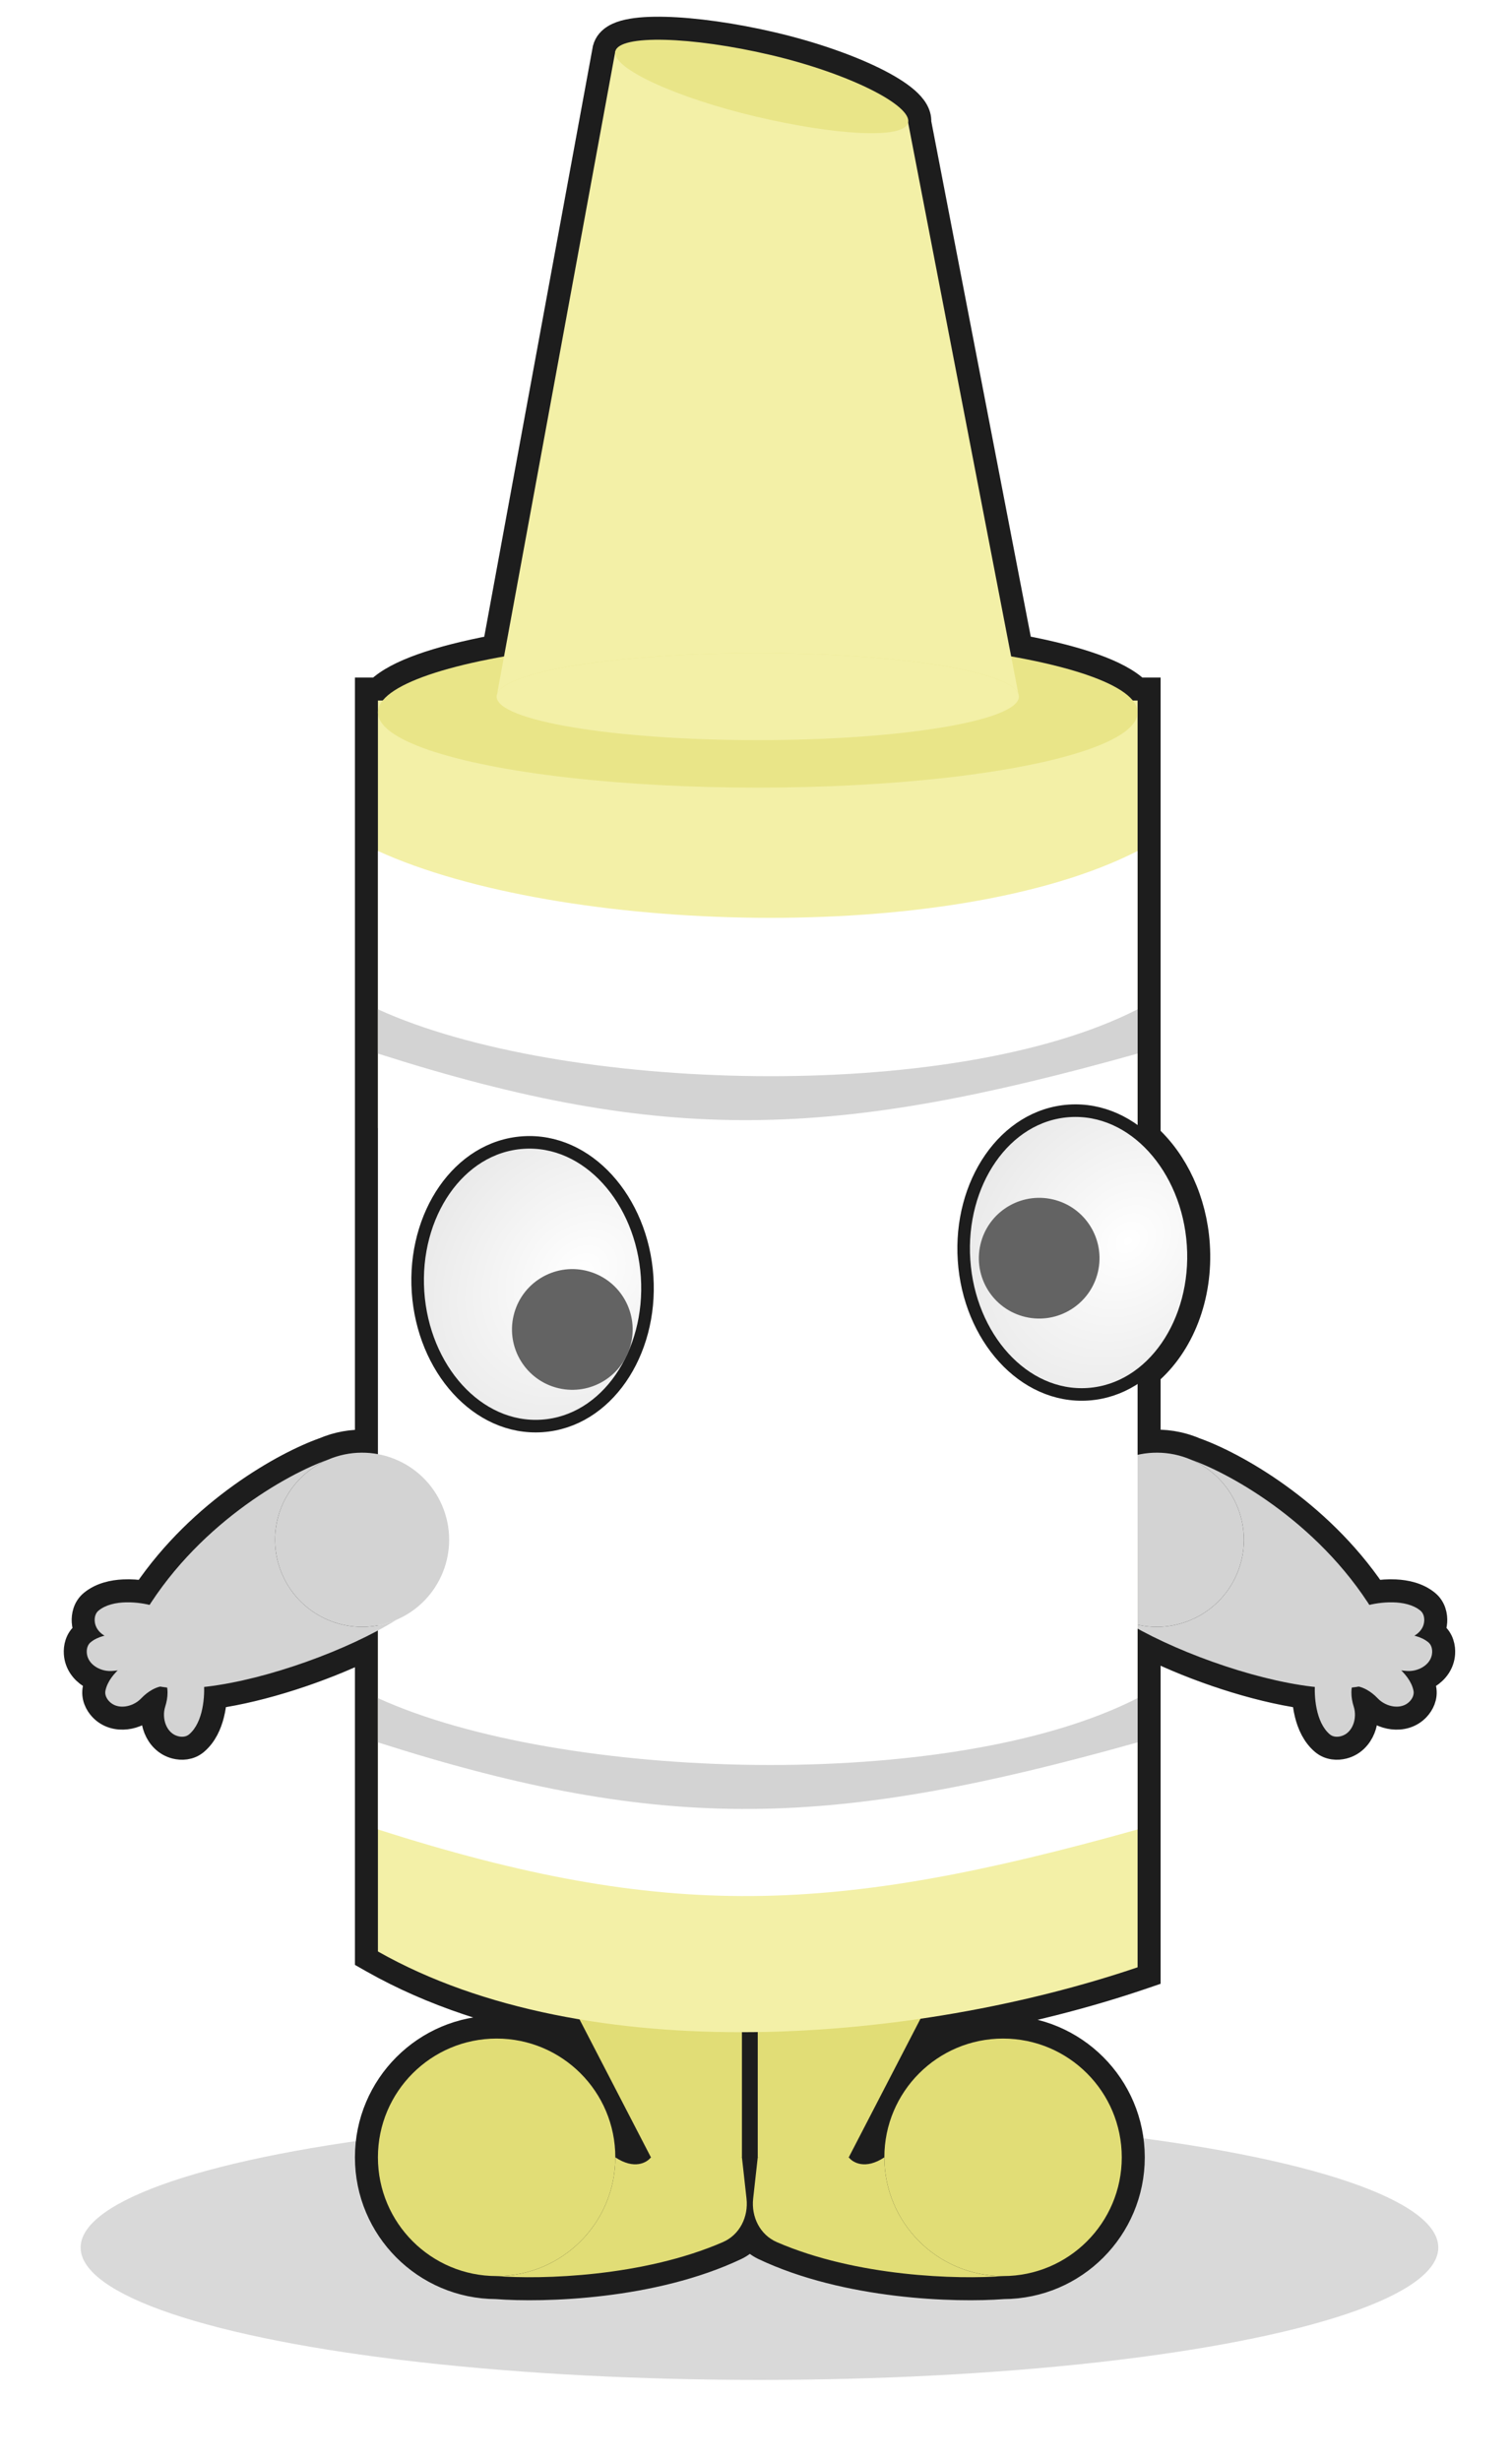 <svg width="75" height="122" viewBox="0 0 75 122" fill="none" xmlns="http://www.w3.org/2000/svg">
<g filter="url(#filter0_f)">
<ellipse rx="33.672" ry="6.563" transform="matrix(-1 0 0 1 37.672 111.427)" fill="#434343" fill-opacity="0.2"/>
</g>
<path d="M71.094 80.89C71.134 80.918 71.172 80.947 71.21 80.978C71.555 81.26 71.627 81.674 71.609 81.972C71.576 82.499 71.26 82.892 70.894 83.123C70.784 83.193 70.666 83.251 70.543 83.296C70.599 83.426 70.644 83.562 70.674 83.706C70.762 84.142 70.557 84.508 70.355 84.727C69.997 85.116 69.503 85.221 69.074 85.169C68.649 85.119 68.231 84.913 67.929 84.597C67.846 84.51 67.76 84.434 67.672 84.37C67.679 84.393 67.686 84.417 67.693 84.44C67.826 84.856 67.806 85.322 67.647 85.719C67.486 86.121 67.158 86.503 66.645 86.632C66.356 86.704 65.936 86.708 65.596 86.421C65.149 86.044 64.916 85.498 64.793 85.01C64.718 84.715 64.677 84.415 64.659 84.14C62.238 83.795 59.288 82.813 56.999 81.684V97.534V97.943L56.612 98.075C53.431 99.154 49.816 100.036 46.031 100.607L45.016 102.567C46.196 101.293 47.883 100.496 49.755 100.496C53.322 100.496 56.214 103.388 56.214 106.955C56.214 110.514 53.335 113.401 49.778 113.413C47.415 113.596 41.993 113.44 37.859 111.479C37.593 111.352 37.37 111.174 37.195 110.962C37.019 111.174 36.797 111.352 36.53 111.479C32.396 113.44 26.975 113.596 24.611 113.413C21.055 113.401 18.176 110.514 18.176 106.955C18.176 103.388 21.067 100.496 24.634 100.496C26.507 100.496 28.194 101.293 29.373 102.567L28.37 100.63C24.789 99.999 21.405 98.91 18.465 97.246L18.176 97.082V96.749V81.767C15.912 82.86 13.047 83.803 10.685 84.14C10.667 84.415 10.626 84.715 10.551 85.01C10.428 85.498 10.195 86.044 9.748 86.421C9.408 86.708 8.988 86.704 8.699 86.632C8.186 86.503 7.858 86.121 7.697 85.719C7.538 85.322 7.518 84.856 7.651 84.44C7.658 84.417 7.665 84.393 7.672 84.37C7.584 84.434 7.498 84.51 7.415 84.597C7.113 84.913 6.695 85.119 6.27 85.169C5.841 85.221 5.347 85.116 4.989 84.727C4.787 84.508 4.582 84.142 4.671 83.706C4.7 83.562 4.745 83.426 4.801 83.296C4.678 83.251 4.56 83.193 4.45 83.123C4.084 82.892 3.768 82.499 3.736 81.972C3.717 81.674 3.79 81.26 4.134 80.978C4.172 80.947 4.21 80.918 4.25 80.89C4.183 80.744 4.139 80.58 4.128 80.401C4.11 80.104 4.182 79.69 4.526 79.408C4.997 79.022 5.607 78.897 6.127 78.873C6.488 78.855 6.845 78.884 7.154 78.933C9.947 74.811 14.127 72.519 16.051 71.838C16.744 71.544 17.469 71.422 18.176 71.453V34.731V34.16H18.73C19.211 33.694 19.975 33.311 20.879 32.986C21.858 32.635 23.088 32.322 24.511 32.054L29.955 2.473C29.957 2.458 29.96 2.443 29.963 2.428L29.964 2.424L29.965 2.418L29.967 2.413C30.039 2.106 30.253 1.906 30.454 1.784C30.653 1.663 30.893 1.584 31.137 1.53C31.63 1.421 32.273 1.385 32.999 1.404C34.461 1.441 36.379 1.705 38.362 2.171C40.351 2.639 42.147 3.279 43.434 3.919C44.073 4.237 44.613 4.569 44.989 4.896C45.176 5.059 45.346 5.241 45.463 5.441C45.56 5.607 45.639 5.821 45.623 6.059L50.642 32.05C52.071 32.318 53.307 32.632 54.29 32.984C55.197 33.31 55.962 33.694 56.444 34.16H56.999V34.731V56.308C58.37 57.57 59.294 59.508 59.441 61.702C59.615 64.309 58.652 66.715 56.999 68.124V71.464C57.759 71.403 58.544 71.52 59.293 71.838C61.217 72.519 65.397 74.811 68.19 78.933C68.499 78.884 68.856 78.855 69.218 78.873C69.737 78.897 70.347 79.022 70.818 79.408C71.162 79.69 71.234 80.104 71.216 80.401C71.205 80.58 71.161 80.744 71.094 80.89ZM31.529 106.73L30.955 105.62C31.023 105.945 31.067 106.279 31.084 106.62C31.278 106.712 31.426 106.733 31.529 106.73ZM43.305 106.62C43.323 106.279 43.367 105.945 43.435 105.62L42.86 106.73C42.964 106.733 43.111 106.712 43.305 106.62Z" fill="#1D1D1D" stroke="#1D1D1D" stroke-width="1.141"/>
<path d="M61.35 78.042C60.41 80.233 57.871 81.247 55.679 80.306C53.488 79.365 52.474 76.826 53.415 74.635C54.356 72.444 56.895 71.43 59.086 72.371C61.277 73.311 62.291 75.85 61.35 78.042Z" fill="#D3D3D3"/>
<path d="M61.35 78.042C60.41 80.233 57.871 81.247 55.679 80.306C60.453 83.292 71.71 86.151 68.373 80.306C65.704 75.63 61.07 73.067 59.086 72.371C61.277 73.311 62.291 75.85 61.35 78.042Z" fill="#D3D3D3"/>
<path d="M65.964 85.986C65.254 85.387 65.174 84.054 65.233 83.404L67.196 83.208C66.969 83.661 67.006 84.164 67.15 84.614C67.334 85.191 67.094 85.932 66.507 86.078C66.318 86.126 66.112 86.111 65.964 85.986Z" fill="#D3D3D3"/>
<path d="M70.114 83.82C69.929 82.91 68.797 82.201 68.198 81.942L67.085 83.57C67.593 83.588 68.016 83.862 68.342 84.203C68.76 84.641 69.525 84.786 69.935 84.341C70.067 84.198 70.153 84.01 70.114 83.82Z" fill="#D3D3D3"/>
<path d="M70.849 81.42C70.13 80.831 68.805 80.996 68.177 81.173L68.342 83.139C68.747 82.833 69.248 82.778 69.716 82.836C70.317 82.912 71.002 82.541 71.039 81.937C71.051 81.743 70.999 81.543 70.849 81.42Z" fill="#D3D3D3"/>
<path d="M70.456 79.85C69.737 79.261 68.412 79.426 67.784 79.603L67.95 81.568C68.354 81.262 68.855 81.207 69.324 81.266C69.924 81.342 70.609 80.971 70.646 80.367C70.658 80.173 70.606 79.973 70.456 79.85Z" fill="#D3D3D3"/>
<path d="M47.792 95.964H37.587V106.955C39.35 107.485 40.338 107.576 42.101 106.955L47.792 95.964Z" fill="#E1DD76"/>
<path d="M26.597 95.964H36.802V106.955C35.039 107.485 34.051 107.576 32.288 106.955L26.597 95.964Z" fill="#E1DD76"/>
<rect width="37.682" height="21.196" transform="matrix(-1 0 0 1 56.428 34.731)" fill="#F3F0A7"/>
<path d="M56.428 76.338H18.746V96.749C29.148 102.637 45.437 101.263 56.428 97.534V76.338Z" fill="#F3F0A7"/>
<ellipse rx="18.841" ry="3.729" transform="matrix(-1 0 0 1 37.587 35.32)" fill="#E9E588"/>
<path d="M24.634 34.535C24.634 35.727 30.433 36.694 37.587 36.694C44.741 36.694 50.54 35.727 50.54 34.535C50.54 34.488 50.531 34.441 50.514 34.395C50.08 33.268 44.459 32.376 37.587 32.376C30.716 32.376 25.094 33.268 24.661 34.395C24.643 34.441 24.634 34.488 24.634 34.535Z" fill="#F3F0A7"/>
<path d="M50.514 34.395C50.08 33.268 44.459 32.376 37.587 32.376C30.716 32.376 25.094 33.268 24.661 34.395L30.522 2.544L45.045 6.077L50.514 34.395Z" fill="#F3F0A7"/>
<path d="M30.522 2.544C30.323 3.389 33.602 4.864 37.513 5.784C41.423 6.703 44.846 6.921 45.045 6.077C45.243 5.233 42.142 3.646 38.231 2.727C34.321 1.808 30.72 1.7 30.522 2.544Z" fill="#E9E588"/>
<path d="M56.428 42.189C47.204 46.899 27.774 46.31 18.746 42.189V90.7C33.096 95.281 41.375 94.92 56.428 90.7V42.189Z" fill="white"/>
<path d="M56.428 50.039C47.204 54.75 27.774 54.161 18.746 50.039V52.233C33.096 56.813 41.375 56.453 56.428 52.233V50.039Z" fill="#D3D3D3"/>
<path d="M56.428 84.188C47.204 88.899 27.774 88.31 18.746 84.188V86.382C33.096 90.963 41.375 90.602 56.428 86.382V84.188Z" fill="#D3D3D3"/>
<path d="M26.886 70.694C23.687 70.908 20.99 67.86 20.735 64.049C20.48 60.238 22.748 56.859 25.947 56.645C29.146 56.431 31.844 59.478 32.099 63.289C32.353 67.1 30.085 70.48 26.886 70.694Z" fill="url(#paint0_radial)" stroke="#1D1D1D" stroke-width="0.623"/>
<circle r="2.993" transform="matrix(-0.961 -0.276 -0.276 0.961 28.389 65.911)" fill="#636363"/>
<path d="M53.97 69.123C50.771 69.337 48.074 66.29 47.819 62.479C47.564 58.667 49.832 55.288 53.031 55.074C56.23 54.86 58.928 57.908 59.182 61.719C59.437 65.53 57.169 68.909 53.97 69.123Z" fill="url(#paint1_radial)" stroke="#1D1D1D" stroke-width="0.623"/>
<circle r="2.993" transform="matrix(-0.961 -0.276 -0.276 0.961 51.547 62.378)" fill="#636363"/>
<path d="M43.867 106.955C43.867 110.206 46.504 112.842 49.755 112.842C53.007 112.842 55.643 110.206 55.643 106.955C55.643 103.703 53.007 101.067 49.755 101.067C46.504 101.067 43.867 103.703 43.867 106.955Z" fill="#E1DD76"/>
<path d="M43.867 106.955C43.867 110.206 46.504 112.842 49.755 112.842C47.529 113.018 42.489 112.879 38.528 111.156C37.697 110.794 37.259 109.905 37.359 109.004L37.587 106.955H42.101C42.297 107.216 42.925 107.583 43.867 106.955Z" fill="#E1DD76"/>
<path d="M30.522 106.955C30.522 110.206 27.886 112.842 24.634 112.842C21.382 112.842 18.746 110.206 18.746 106.955C18.746 103.703 21.382 101.067 24.634 101.067C27.886 101.067 30.522 103.703 30.522 106.955Z" fill="#E1DD76"/>
<path d="M30.522 106.955C30.522 110.206 27.886 112.842 24.634 112.842C26.861 113.018 31.901 112.879 35.861 111.156C36.693 110.794 37.13 109.905 37.03 109.004L36.802 106.955H32.288C32.092 107.216 31.464 107.583 30.522 106.955Z" fill="#E1DD76"/>
<path d="M13.994 78.042C14.934 80.233 17.473 81.247 19.665 80.306C21.856 79.365 22.869 76.826 21.929 74.635C20.988 72.444 18.449 71.43 16.258 72.371C14.067 73.311 13.053 75.85 13.994 78.042Z" fill="#D3D3D3"/>
<path d="M13.994 78.042C14.934 80.233 17.473 81.247 19.665 80.306C14.891 83.292 3.634 86.151 6.971 80.306C9.64 75.63 14.274 73.067 16.258 72.371C14.067 73.311 13.053 75.85 13.994 78.042Z" fill="#D3D3D3"/>
<path d="M9.38 85.986C10.09 85.387 10.17 84.054 10.111 83.404L8.148 83.208C8.375 83.661 8.338 84.164 8.194 84.614C8.011 85.191 8.25 85.932 8.837 86.078C9.026 86.126 9.232 86.111 9.38 85.986Z" fill="#D3D3D3"/>
<path d="M5.23 83.82C5.415 82.91 6.547 82.201 7.146 81.942L8.259 83.57C7.752 83.588 7.328 83.862 7.002 84.203C6.584 84.641 5.819 84.786 5.409 84.341C5.277 84.198 5.191 84.01 5.23 83.82Z" fill="#D3D3D3"/>
<path d="M4.495 81.42C5.214 80.831 6.539 80.996 7.167 81.173L7.002 83.139C6.597 82.833 6.096 82.778 5.628 82.836C5.027 82.912 4.342 82.541 4.305 81.937C4.293 81.743 4.345 81.543 4.495 81.42Z" fill="#D3D3D3"/>
<path d="M4.888 79.85C5.607 79.261 6.932 79.426 7.56 79.603L7.395 81.568C6.99 81.262 6.489 81.207 6.02 81.266C5.42 81.342 4.735 80.971 4.698 80.367C4.686 80.173 4.738 79.973 4.888 79.85Z" fill="#D3D3D3"/>
<defs>
<filter id="filter0_f" x="0.576" y="101.44" width="74.192" height="19.975" filterUnits="userSpaceOnUse" color-interpolation-filters="sRGB">
<feFlood flood-opacity="0" result="BackgroundImageFix"/>
<feBlend mode="normal" in="SourceGraphic" in2="BackgroundImageFix" result="shape"/>
<feGaussianBlur stdDeviation="1.712" result="effect1_foregroundBlur"/>
</filter>
<radialGradient id="paint0_radial" cx="0" cy="0" r="1" gradientUnits="userSpaceOnUse" gradientTransform="translate(28.854 63.117) rotate(135.325) scale(10.544 8.435)">
<stop stop-color="white"/>
<stop offset="1" stop-color="#E7E7E7"/>
</radialGradient>
<radialGradient id="paint1_radial" cx="0" cy="0" r="1" gradientUnits="userSpaceOnUse" gradientTransform="translate(55.938 61.546) rotate(135.325) scale(10.544 8.435)">
<stop stop-color="white"/>
<stop offset="1" stop-color="#E7E7E7"/>
</radialGradient>
</defs>
</svg>
